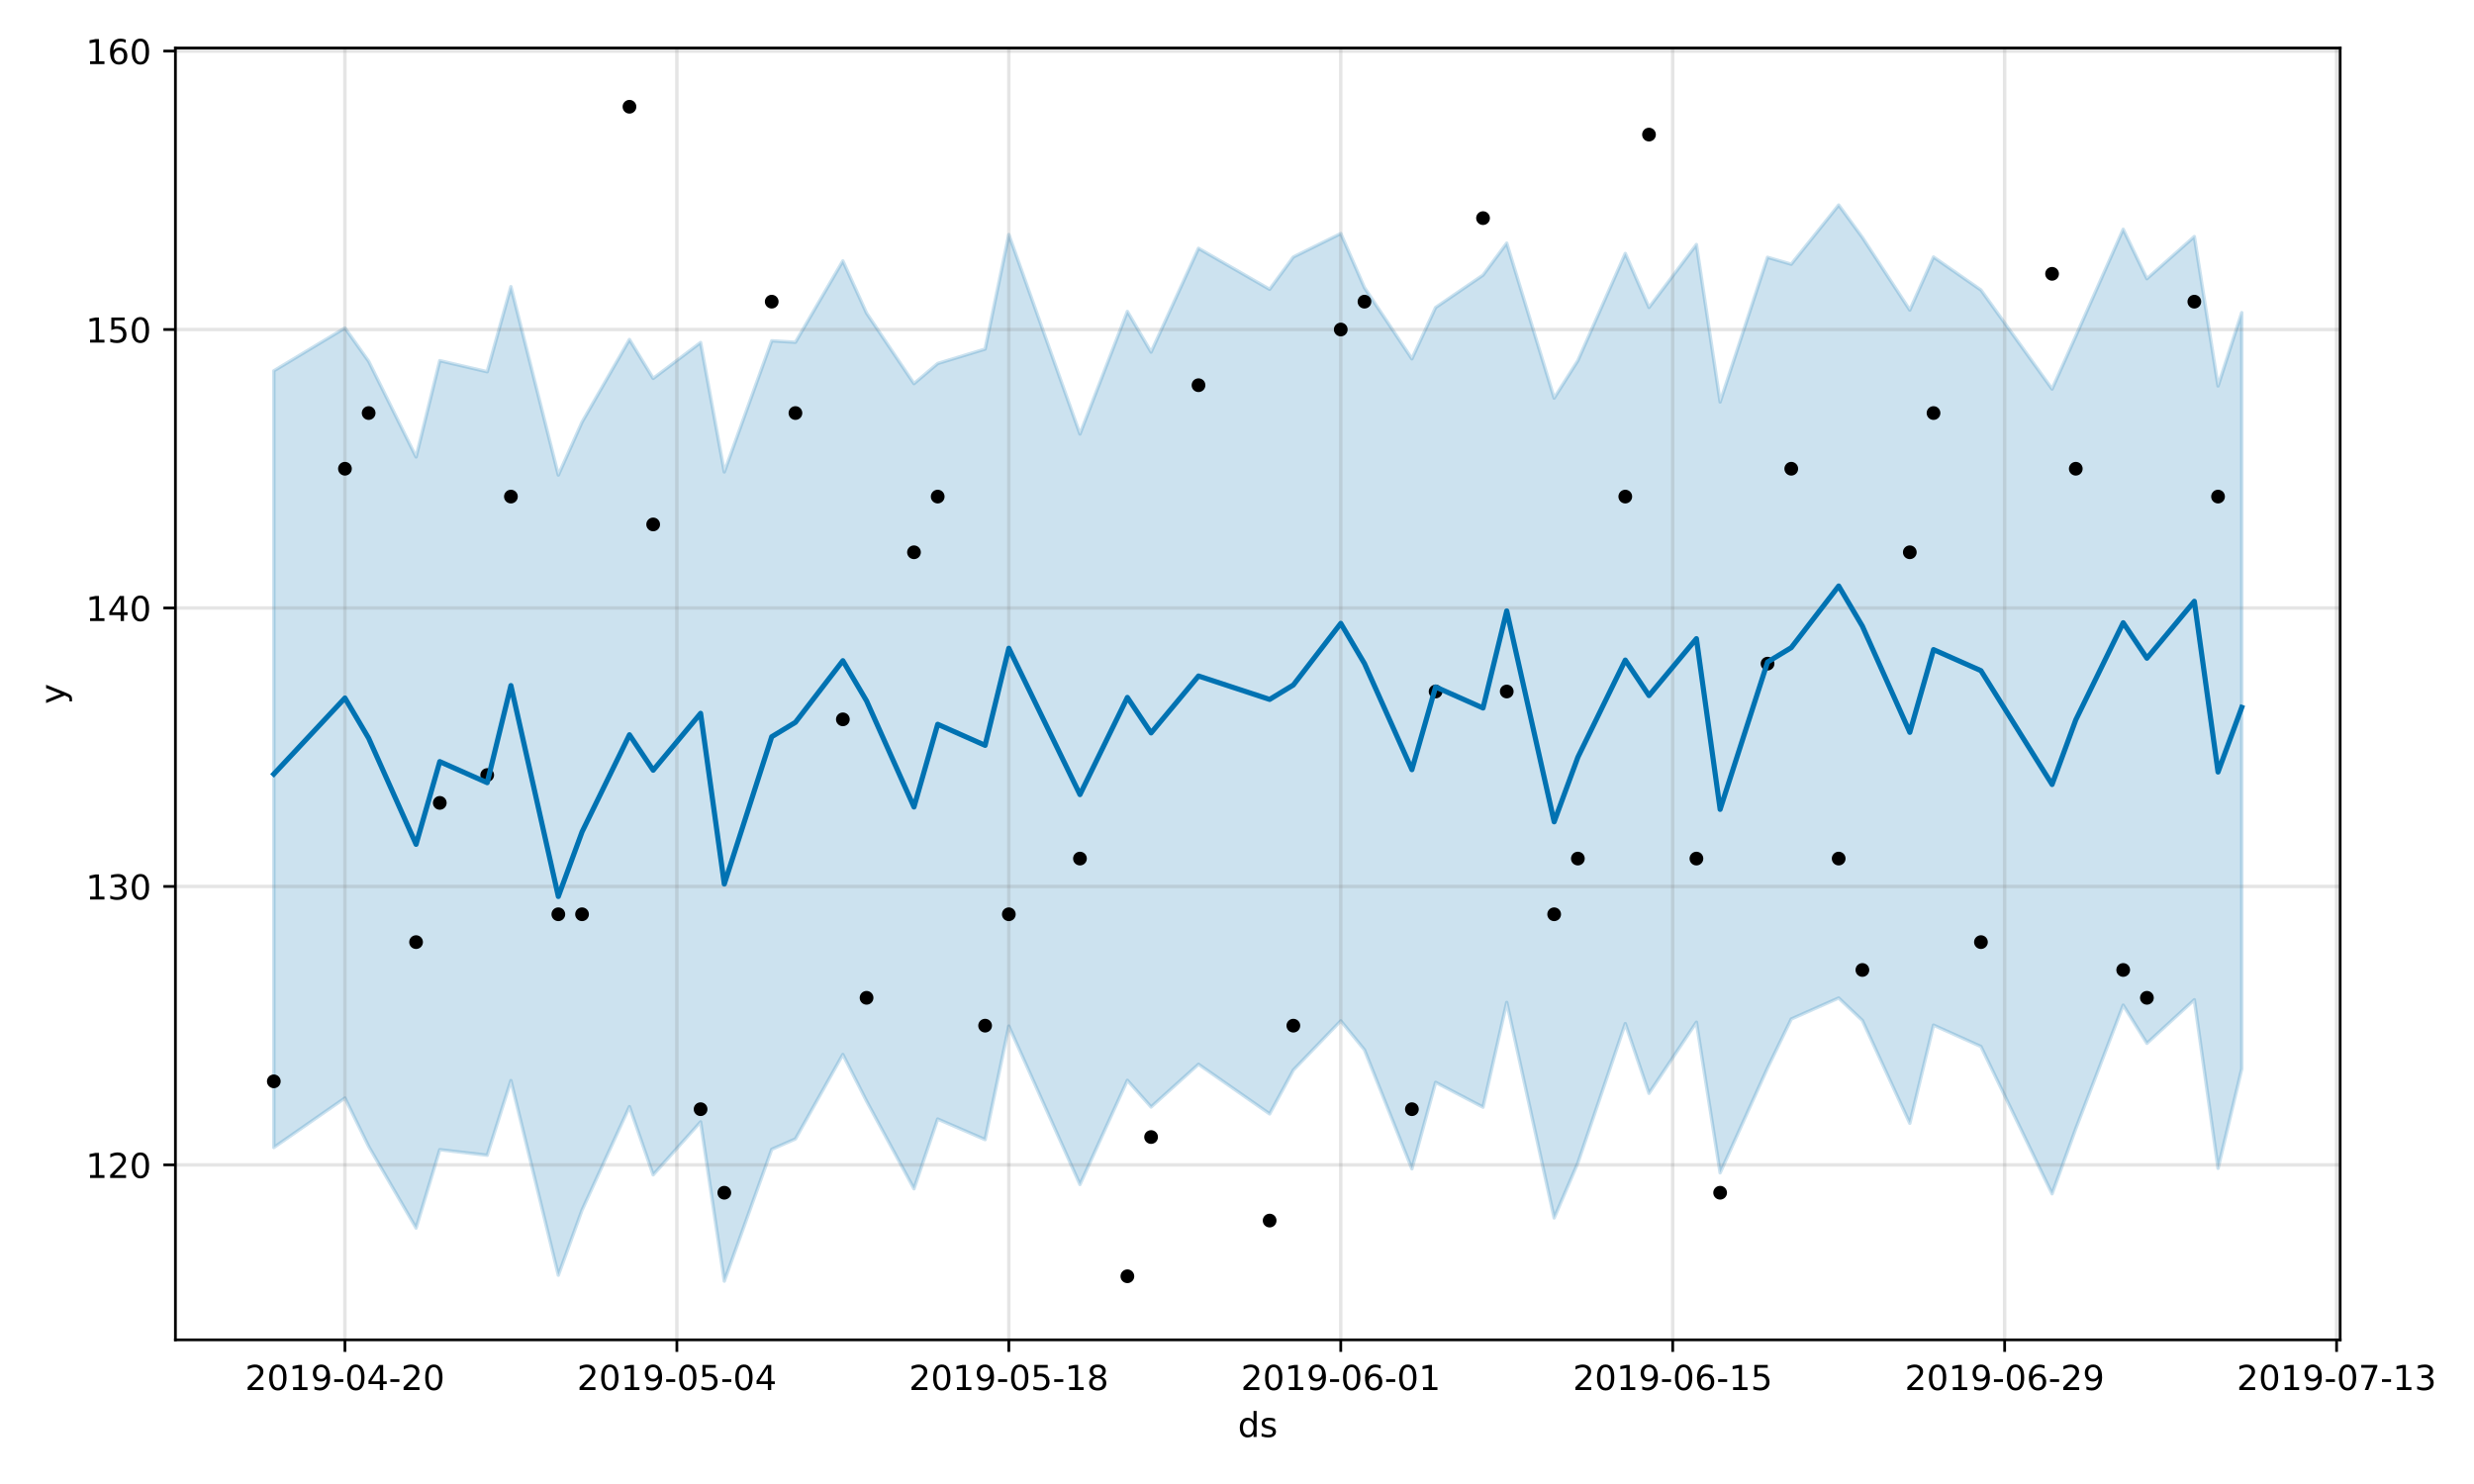 <?xml version="1.0" encoding="utf-8" standalone="no"?>
<!DOCTYPE svg PUBLIC "-//W3C//DTD SVG 1.1//EN"
  "http://www.w3.org/Graphics/SVG/1.1/DTD/svg11.dtd">
<!-- Created with matplotlib (https://matplotlib.org/) -->
<svg height="432pt" version="1.1" viewBox="0 0 720 432" width="720pt" xmlns="http://www.w3.org/2000/svg" xmlns:xlink="http://www.w3.org/1999/xlink">
 <defs>
  <style type="text/css">
*{stroke-linecap:butt;stroke-linejoin:round;}
  </style>
 </defs>
 <g id="figure_1">
  <g id="patch_1">
   <path d="M 0 432 
L 720 432 
L 720 0 
L 0 0 
z
" style="fill:#ffffff;"/>
  </g>
  <g id="axes_1">
   <g id="patch_2">
    <path d="M 51.05 390.04 
L 681.047 390.04 
L 681.047 13.98 
L 51.05 13.98 
z
" style="fill:#ffffff;"/>
   </g>
   <g id="PolyCollection_1">
    <defs>
     <path d="M 79.686 -324.048 
L 79.686 -97.956 
L 100.387 -112.358 
L 107.287 -98.28 
L 121.088 -74.516 
L 127.988 -97.321 
L 141.789 -95.7 
L 148.689 -117.437 
L 162.49 -60.785 
L 169.39 -79.734 
L 183.191 -109.859 
L 190.091 -90.001 
L 203.891 -105.408 
L 210.792 -59.054 
L 224.592 -97.423 
L 231.493 -100.454 
L 245.293 -125.038 
L 252.194 -111.464 
L 265.994 -85.943 
L 272.894 -106.242 
L 286.695 -100.253 
L 293.595 -133.303 
L 314.296 -87.189 
L 328.097 -117.508 
L 334.997 -109.752 
L 348.798 -122.182 
L 369.499 -107.742 
L 376.399 -120.494 
L 390.199 -134.824 
L 397.1 -126.383 
L 410.9 -91.757 
L 417.801 -116.917 
L 431.601 -109.703 
L 438.501 -140.193 
L 452.302 -77.454 
L 459.202 -93.477 
L 473.003 -134.021 
L 479.903 -113.731 
L 493.704 -134.429 
L 500.604 -90.585 
L 514.405 -121.12 
L 521.305 -135.355 
L 535.106 -141.476 
L 542.006 -134.932 
L 555.806 -105.001 
L 562.707 -133.575 
L 576.507 -127.358 
L 597.208 -84.486 
L 604.108 -103.437 
L 617.909 -139.395 
L 624.809 -128.282 
L 638.61 -140.962 
L 645.51 -91.901 
L 652.411 -120.868 
L 652.411 -340.998 
L 652.411 -340.998 
L 645.51 -319.649 
L 638.61 -363.14 
L 624.809 -350.868 
L 617.909 -365.259 
L 604.108 -334.16 
L 597.208 -318.748 
L 576.507 -347.575 
L 562.707 -357.182 
L 555.806 -341.733 
L 542.006 -362.872 
L 535.106 -372.315 
L 521.305 -355.094 
L 514.405 -357.091 
L 500.604 -314.977 
L 493.704 -360.815 
L 479.903 -342.495 
L 473.003 -358.213 
L 459.202 -327.028 
L 452.302 -316.12 
L 438.501 -361.222 
L 431.601 -351.92 
L 417.801 -342.489 
L 410.9 -327.547 
L 397.1 -348.245 
L 390.199 -364.009 
L 376.399 -357.186 
L 369.499 -347.784 
L 348.798 -359.71 
L 334.997 -329.506 
L 328.097 -341.329 
L 314.296 -305.657 
L 293.595 -363.724 
L 286.695 -330.386 
L 272.894 -326.187 
L 265.994 -320.328 
L 252.194 -340.853 
L 245.293 -356.046 
L 231.493 -332.37 
L 224.592 -332.788 
L 210.792 -294.622 
L 203.891 -332.294 
L 190.091 -321.843 
L 183.191 -333.169 
L 169.39 -309.129 
L 162.49 -293.711 
L 148.689 -348.545 
L 141.789 -323.785 
L 127.988 -327.014 
L 121.088 -298.98 
L 107.287 -326.834 
L 100.387 -336.525 
L 79.686 -324.048 
z
" id="m2423319c30" style="stroke:#0072b2;stroke-opacity:0.2;"/>
    </defs>
    <g clip-path="url(#pee71449dc8)">
     <use style="fill:#0072b2;fill-opacity:0.2;stroke:#0072b2;stroke-opacity:0.2;" x="0" xlink:href="#m2423319c30" y="432"/>
    </g>
   </g>
   <g id="matplotlib.axis_1">
    <g id="xtick_1">
     <g id="line2d_1">
      <path clip-path="url(#pee71449dc8)" d="M 100.387 390.04 
L 100.387 13.98 
" style="fill:none;stroke:#808080;stroke-linecap:square;stroke-opacity:0.2;"/>
     </g>
     <g id="line2d_2">
      <defs>
       <path d="M 0 0 
L 0 3.5 
" id="mf3bab0f691" style="stroke:#000000;stroke-width:0.8;"/>
      </defs>
      <g>
       <use style="stroke:#000000;stroke-width:0.8;" x="100.387" xlink:href="#mf3bab0f691" y="390.04"/>
      </g>
     </g>
     <g id="text_1">
      <!-- 2019-04-20 -->
      <defs>
       <path d="M 19.188 8.297 
L 53.609 8.297 
L 53.609 0 
L 7.328 0 
L 7.328 8.297 
Q 12.938 14.109 22.625 23.891 
Q 32.328 33.688 34.812 36.531 
Q 39.547 41.844 41.422 45.531 
Q 43.312 49.219 43.312 52.781 
Q 43.312 58.594 39.234 62.25 
Q 35.156 65.922 28.609 65.922 
Q 23.969 65.922 18.812 64.312 
Q 13.672 62.703 7.812 59.422 
L 7.812 69.391 
Q 13.766 71.781 18.938 73 
Q 24.125 74.219 28.422 74.219 
Q 39.75 74.219 46.484 68.547 
Q 53.219 62.891 53.219 53.422 
Q 53.219 48.922 51.531 44.891 
Q 49.859 40.875 45.406 35.406 
Q 44.188 33.984 37.641 27.219 
Q 31.109 20.453 19.188 8.297 
z
" id="DejaVuSans-50"/>
       <path d="M 31.781 66.406 
Q 24.172 66.406 20.328 58.906 
Q 16.5 51.422 16.5 36.375 
Q 16.5 21.391 20.328 13.891 
Q 24.172 6.391 31.781 6.391 
Q 39.453 6.391 43.281 13.891 
Q 47.125 21.391 47.125 36.375 
Q 47.125 51.422 43.281 58.906 
Q 39.453 66.406 31.781 66.406 
z
M 31.781 74.219 
Q 44.047 74.219 50.516 64.516 
Q 56.984 54.828 56.984 36.375 
Q 56.984 17.969 50.516 8.266 
Q 44.047 -1.422 31.781 -1.422 
Q 19.531 -1.422 13.062 8.266 
Q 6.594 17.969 6.594 36.375 
Q 6.594 54.828 13.062 64.516 
Q 19.531 74.219 31.781 74.219 
z
" id="DejaVuSans-48"/>
       <path d="M 12.406 8.297 
L 28.516 8.297 
L 28.516 63.922 
L 10.984 60.406 
L 10.984 69.391 
L 28.422 72.906 
L 38.281 72.906 
L 38.281 8.297 
L 54.391 8.297 
L 54.391 0 
L 12.406 0 
z
" id="DejaVuSans-49"/>
       <path d="M 10.984 1.516 
L 10.984 10.5 
Q 14.703 8.734 18.5 7.812 
Q 22.312 6.891 25.984 6.891 
Q 35.75 6.891 40.891 13.453 
Q 46.047 20.016 46.781 33.406 
Q 43.953 29.203 39.594 26.953 
Q 35.25 24.703 29.984 24.703 
Q 19.047 24.703 12.672 31.312 
Q 6.297 37.938 6.297 49.422 
Q 6.297 60.641 12.938 67.422 
Q 19.578 74.219 30.609 74.219 
Q 43.266 74.219 49.922 64.516 
Q 56.594 54.828 56.594 36.375 
Q 56.594 19.141 48.406 8.859 
Q 40.234 -1.422 26.422 -1.422 
Q 22.703 -1.422 18.891 -0.688 
Q 15.094 0.047 10.984 1.516 
z
M 30.609 32.422 
Q 37.25 32.422 41.125 36.953 
Q 45.016 41.5 45.016 49.422 
Q 45.016 57.281 41.125 61.844 
Q 37.25 66.406 30.609 66.406 
Q 23.969 66.406 20.094 61.844 
Q 16.219 57.281 16.219 49.422 
Q 16.219 41.5 20.094 36.953 
Q 23.969 32.422 30.609 32.422 
z
" id="DejaVuSans-57"/>
       <path d="M 4.891 31.391 
L 31.203 31.391 
L 31.203 23.391 
L 4.891 23.391 
z
" id="DejaVuSans-45"/>
       <path d="M 37.797 64.312 
L 12.891 25.391 
L 37.797 25.391 
z
M 35.203 72.906 
L 47.609 72.906 
L 47.609 25.391 
L 58.016 25.391 
L 58.016 17.188 
L 47.609 17.188 
L 47.609 0 
L 37.797 0 
L 37.797 17.188 
L 4.891 17.188 
L 4.891 26.703 
z
" id="DejaVuSans-52"/>
      </defs>
      <g transform="translate(71.329 404.638)scale(0.1 -0.1)">
       <use xlink:href="#DejaVuSans-50"/>
       <use x="63.623" xlink:href="#DejaVuSans-48"/>
       <use x="127.246" xlink:href="#DejaVuSans-49"/>
       <use x="190.869" xlink:href="#DejaVuSans-57"/>
       <use x="254.492" xlink:href="#DejaVuSans-45"/>
       <use x="290.576" xlink:href="#DejaVuSans-48"/>
       <use x="354.199" xlink:href="#DejaVuSans-52"/>
       <use x="417.822" xlink:href="#DejaVuSans-45"/>
       <use x="453.906" xlink:href="#DejaVuSans-50"/>
       <use x="517.529" xlink:href="#DejaVuSans-48"/>
      </g>
     </g>
    </g>
    <g id="xtick_2">
     <g id="line2d_3">
      <path clip-path="url(#pee71449dc8)" d="M 196.991 390.04 
L 196.991 13.98 
" style="fill:none;stroke:#808080;stroke-linecap:square;stroke-opacity:0.2;"/>
     </g>
     <g id="line2d_4">
      <g>
       <use style="stroke:#000000;stroke-width:0.8;" x="196.991" xlink:href="#mf3bab0f691" y="390.04"/>
      </g>
     </g>
     <g id="text_2">
      <!-- 2019-05-04 -->
      <defs>
       <path d="M 10.797 72.906 
L 49.516 72.906 
L 49.516 64.594 
L 19.828 64.594 
L 19.828 46.734 
Q 21.969 47.469 24.109 47.828 
Q 26.266 48.188 28.422 48.188 
Q 40.625 48.188 47.75 41.5 
Q 54.891 34.812 54.891 23.391 
Q 54.891 11.625 47.562 5.094 
Q 40.234 -1.422 26.906 -1.422 
Q 22.312 -1.422 17.547 -0.641 
Q 12.797 0.141 7.719 1.703 
L 7.719 11.625 
Q 12.109 9.234 16.797 8.062 
Q 21.484 6.891 26.703 6.891 
Q 35.156 6.891 40.078 11.328 
Q 45.016 15.766 45.016 23.391 
Q 45.016 31 40.078 35.438 
Q 35.156 39.891 26.703 39.891 
Q 22.75 39.891 18.812 39.016 
Q 14.891 38.141 10.797 36.281 
z
" id="DejaVuSans-53"/>
      </defs>
      <g transform="translate(167.933 404.638)scale(0.1 -0.1)">
       <use xlink:href="#DejaVuSans-50"/>
       <use x="63.623" xlink:href="#DejaVuSans-48"/>
       <use x="127.246" xlink:href="#DejaVuSans-49"/>
       <use x="190.869" xlink:href="#DejaVuSans-57"/>
       <use x="254.492" xlink:href="#DejaVuSans-45"/>
       <use x="290.576" xlink:href="#DejaVuSans-48"/>
       <use x="354.199" xlink:href="#DejaVuSans-53"/>
       <use x="417.822" xlink:href="#DejaVuSans-45"/>
       <use x="453.906" xlink:href="#DejaVuSans-48"/>
       <use x="517.529" xlink:href="#DejaVuSans-52"/>
      </g>
     </g>
    </g>
    <g id="xtick_3">
     <g id="line2d_5">
      <path clip-path="url(#pee71449dc8)" d="M 293.595 390.04 
L 293.595 13.98 
" style="fill:none;stroke:#808080;stroke-linecap:square;stroke-opacity:0.2;"/>
     </g>
     <g id="line2d_6">
      <g>
       <use style="stroke:#000000;stroke-width:0.8;" x="293.595" xlink:href="#mf3bab0f691" y="390.04"/>
      </g>
     </g>
     <g id="text_3">
      <!-- 2019-05-18 -->
      <defs>
       <path d="M 31.781 34.625 
Q 24.75 34.625 20.719 30.859 
Q 16.703 27.094 16.703 20.516 
Q 16.703 13.922 20.719 10.156 
Q 24.75 6.391 31.781 6.391 
Q 38.812 6.391 42.859 10.172 
Q 46.922 13.969 46.922 20.516 
Q 46.922 27.094 42.891 30.859 
Q 38.875 34.625 31.781 34.625 
z
M 21.922 38.812 
Q 15.578 40.375 12.031 44.719 
Q 8.5 49.078 8.5 55.328 
Q 8.5 64.062 14.719 69.141 
Q 20.953 74.219 31.781 74.219 
Q 42.672 74.219 48.875 69.141 
Q 55.078 64.062 55.078 55.328 
Q 55.078 49.078 51.531 44.719 
Q 48 40.375 41.703 38.812 
Q 48.828 37.156 52.797 32.312 
Q 56.781 27.484 56.781 20.516 
Q 56.781 9.906 50.312 4.234 
Q 43.844 -1.422 31.781 -1.422 
Q 19.734 -1.422 13.25 4.234 
Q 6.781 9.906 6.781 20.516 
Q 6.781 27.484 10.781 32.312 
Q 14.797 37.156 21.922 38.812 
z
M 18.312 54.391 
Q 18.312 48.734 21.844 45.562 
Q 25.391 42.391 31.781 42.391 
Q 38.141 42.391 41.719 45.562 
Q 45.312 48.734 45.312 54.391 
Q 45.312 60.062 41.719 63.234 
Q 38.141 66.406 31.781 66.406 
Q 25.391 66.406 21.844 63.234 
Q 18.312 60.062 18.312 54.391 
z
" id="DejaVuSans-56"/>
      </defs>
      <g transform="translate(264.537 404.638)scale(0.1 -0.1)">
       <use xlink:href="#DejaVuSans-50"/>
       <use x="63.623" xlink:href="#DejaVuSans-48"/>
       <use x="127.246" xlink:href="#DejaVuSans-49"/>
       <use x="190.869" xlink:href="#DejaVuSans-57"/>
       <use x="254.492" xlink:href="#DejaVuSans-45"/>
       <use x="290.576" xlink:href="#DejaVuSans-48"/>
       <use x="354.199" xlink:href="#DejaVuSans-53"/>
       <use x="417.822" xlink:href="#DejaVuSans-45"/>
       <use x="453.906" xlink:href="#DejaVuSans-49"/>
       <use x="517.529" xlink:href="#DejaVuSans-56"/>
      </g>
     </g>
    </g>
    <g id="xtick_4">
     <g id="line2d_7">
      <path clip-path="url(#pee71449dc8)" d="M 390.199 390.04 
L 390.199 13.98 
" style="fill:none;stroke:#808080;stroke-linecap:square;stroke-opacity:0.2;"/>
     </g>
     <g id="line2d_8">
      <g>
       <use style="stroke:#000000;stroke-width:0.8;" x="390.199" xlink:href="#mf3bab0f691" y="390.04"/>
      </g>
     </g>
     <g id="text_4">
      <!-- 2019-06-01 -->
      <defs>
       <path d="M 33.016 40.375 
Q 26.375 40.375 22.484 35.828 
Q 18.609 31.297 18.609 23.391 
Q 18.609 15.531 22.484 10.953 
Q 26.375 6.391 33.016 6.391 
Q 39.656 6.391 43.531 10.953 
Q 47.406 15.531 47.406 23.391 
Q 47.406 31.297 43.531 35.828 
Q 39.656 40.375 33.016 40.375 
z
M 52.594 71.297 
L 52.594 62.312 
Q 48.875 64.062 45.094 64.984 
Q 41.312 65.922 37.594 65.922 
Q 27.828 65.922 22.672 59.328 
Q 17.531 52.734 16.797 39.406 
Q 19.672 43.656 24.016 45.922 
Q 28.375 48.188 33.594 48.188 
Q 44.578 48.188 50.953 41.516 
Q 57.328 34.859 57.328 23.391 
Q 57.328 12.156 50.688 5.359 
Q 44.047 -1.422 33.016 -1.422 
Q 20.359 -1.422 13.672 8.266 
Q 6.984 17.969 6.984 36.375 
Q 6.984 53.656 15.188 63.938 
Q 23.391 74.219 37.203 74.219 
Q 40.922 74.219 44.703 73.484 
Q 48.484 72.75 52.594 71.297 
z
" id="DejaVuSans-54"/>
      </defs>
      <g transform="translate(361.142 404.638)scale(0.1 -0.1)">
       <use xlink:href="#DejaVuSans-50"/>
       <use x="63.623" xlink:href="#DejaVuSans-48"/>
       <use x="127.246" xlink:href="#DejaVuSans-49"/>
       <use x="190.869" xlink:href="#DejaVuSans-57"/>
       <use x="254.492" xlink:href="#DejaVuSans-45"/>
       <use x="290.576" xlink:href="#DejaVuSans-48"/>
       <use x="354.199" xlink:href="#DejaVuSans-54"/>
       <use x="417.822" xlink:href="#DejaVuSans-45"/>
       <use x="453.906" xlink:href="#DejaVuSans-48"/>
       <use x="517.529" xlink:href="#DejaVuSans-49"/>
      </g>
     </g>
    </g>
    <g id="xtick_5">
     <g id="line2d_9">
      <path clip-path="url(#pee71449dc8)" d="M 486.804 390.04 
L 486.804 13.98 
" style="fill:none;stroke:#808080;stroke-linecap:square;stroke-opacity:0.2;"/>
     </g>
     <g id="line2d_10">
      <g>
       <use style="stroke:#000000;stroke-width:0.8;" x="486.804" xlink:href="#mf3bab0f691" y="390.04"/>
      </g>
     </g>
     <g id="text_5">
      <!-- 2019-06-15 -->
      <g transform="translate(457.746 404.638)scale(0.1 -0.1)">
       <use xlink:href="#DejaVuSans-50"/>
       <use x="63.623" xlink:href="#DejaVuSans-48"/>
       <use x="127.246" xlink:href="#DejaVuSans-49"/>
       <use x="190.869" xlink:href="#DejaVuSans-57"/>
       <use x="254.492" xlink:href="#DejaVuSans-45"/>
       <use x="290.576" xlink:href="#DejaVuSans-48"/>
       <use x="354.199" xlink:href="#DejaVuSans-54"/>
       <use x="417.822" xlink:href="#DejaVuSans-45"/>
       <use x="453.906" xlink:href="#DejaVuSans-49"/>
       <use x="517.529" xlink:href="#DejaVuSans-53"/>
      </g>
     </g>
    </g>
    <g id="xtick_6">
     <g id="line2d_11">
      <path clip-path="url(#pee71449dc8)" d="M 583.408 390.04 
L 583.408 13.98 
" style="fill:none;stroke:#808080;stroke-linecap:square;stroke-opacity:0.2;"/>
     </g>
     <g id="line2d_12">
      <g>
       <use style="stroke:#000000;stroke-width:0.8;" x="583.408" xlink:href="#mf3bab0f691" y="390.04"/>
      </g>
     </g>
     <g id="text_6">
      <!-- 2019-06-29 -->
      <g transform="translate(554.35 404.638)scale(0.1 -0.1)">
       <use xlink:href="#DejaVuSans-50"/>
       <use x="63.623" xlink:href="#DejaVuSans-48"/>
       <use x="127.246" xlink:href="#DejaVuSans-49"/>
       <use x="190.869" xlink:href="#DejaVuSans-57"/>
       <use x="254.492" xlink:href="#DejaVuSans-45"/>
       <use x="290.576" xlink:href="#DejaVuSans-48"/>
       <use x="354.199" xlink:href="#DejaVuSans-54"/>
       <use x="417.822" xlink:href="#DejaVuSans-45"/>
       <use x="453.906" xlink:href="#DejaVuSans-50"/>
       <use x="517.529" xlink:href="#DejaVuSans-57"/>
      </g>
     </g>
    </g>
    <g id="xtick_7">
     <g id="line2d_13">
      <path clip-path="url(#pee71449dc8)" d="M 680.012 390.04 
L 680.012 13.98 
" style="fill:none;stroke:#808080;stroke-linecap:square;stroke-opacity:0.2;"/>
     </g>
     <g id="line2d_14">
      <g>
       <use style="stroke:#000000;stroke-width:0.8;" x="680.012" xlink:href="#mf3bab0f691" y="390.04"/>
      </g>
     </g>
     <g id="text_7">
      <!-- 2019-07-13 -->
      <defs>
       <path d="M 8.203 72.906 
L 55.078 72.906 
L 55.078 68.703 
L 28.609 0 
L 18.312 0 
L 43.219 64.594 
L 8.203 64.594 
z
" id="DejaVuSans-55"/>
       <path d="M 40.578 39.312 
Q 47.656 37.797 51.625 33 
Q 55.609 28.219 55.609 21.188 
Q 55.609 10.406 48.188 4.484 
Q 40.766 -1.422 27.094 -1.422 
Q 22.516 -1.422 17.656 -0.516 
Q 12.797 0.391 7.625 2.203 
L 7.625 11.719 
Q 11.719 9.328 16.594 8.109 
Q 21.484 6.891 26.812 6.891 
Q 36.078 6.891 40.938 10.547 
Q 45.797 14.203 45.797 21.188 
Q 45.797 27.641 41.281 31.266 
Q 36.766 34.906 28.719 34.906 
L 20.219 34.906 
L 20.219 43.016 
L 29.109 43.016 
Q 36.375 43.016 40.234 45.922 
Q 44.094 48.828 44.094 54.297 
Q 44.094 59.906 40.109 62.906 
Q 36.141 65.922 28.719 65.922 
Q 24.656 65.922 20.016 65.031 
Q 15.375 64.156 9.812 62.312 
L 9.812 71.094 
Q 15.438 72.656 20.344 73.438 
Q 25.25 74.219 29.594 74.219 
Q 40.828 74.219 47.359 69.109 
Q 53.906 64.016 53.906 55.328 
Q 53.906 49.266 50.438 45.094 
Q 46.969 40.922 40.578 39.312 
z
" id="DejaVuSans-51"/>
      </defs>
      <g transform="translate(650.954 404.638)scale(0.1 -0.1)">
       <use xlink:href="#DejaVuSans-50"/>
       <use x="63.623" xlink:href="#DejaVuSans-48"/>
       <use x="127.246" xlink:href="#DejaVuSans-49"/>
       <use x="190.869" xlink:href="#DejaVuSans-57"/>
       <use x="254.492" xlink:href="#DejaVuSans-45"/>
       <use x="290.576" xlink:href="#DejaVuSans-48"/>
       <use x="354.199" xlink:href="#DejaVuSans-55"/>
       <use x="417.822" xlink:href="#DejaVuSans-45"/>
       <use x="453.906" xlink:href="#DejaVuSans-49"/>
       <use x="517.529" xlink:href="#DejaVuSans-51"/>
      </g>
     </g>
    </g>
    <g id="text_8">
     <!-- ds -->
     <defs>
      <path d="M 45.406 46.391 
L 45.406 75.984 
L 54.391 75.984 
L 54.391 0 
L 45.406 0 
L 45.406 8.203 
Q 42.578 3.328 38.25 0.953 
Q 33.938 -1.422 27.875 -1.422 
Q 17.969 -1.422 11.734 6.484 
Q 5.516 14.406 5.516 27.297 
Q 5.516 40.188 11.734 48.094 
Q 17.969 56 27.875 56 
Q 33.938 56 38.25 53.625 
Q 42.578 51.266 45.406 46.391 
z
M 14.797 27.297 
Q 14.797 17.391 18.875 11.75 
Q 22.953 6.109 30.078 6.109 
Q 37.203 6.109 41.297 11.75 
Q 45.406 17.391 45.406 27.297 
Q 45.406 37.203 41.297 42.844 
Q 37.203 48.484 30.078 48.484 
Q 22.953 48.484 18.875 42.844 
Q 14.797 37.203 14.797 27.297 
z
" id="DejaVuSans-100"/>
      <path d="M 44.281 53.078 
L 44.281 44.578 
Q 40.484 46.531 36.375 47.5 
Q 32.281 48.484 27.875 48.484 
Q 21.188 48.484 17.844 46.438 
Q 14.5 44.391 14.5 40.281 
Q 14.5 37.156 16.891 35.375 
Q 19.281 33.594 26.516 31.984 
L 29.594 31.297 
Q 39.156 29.25 43.188 25.516 
Q 47.219 21.781 47.219 15.094 
Q 47.219 7.469 41.188 3.016 
Q 35.156 -1.422 24.609 -1.422 
Q 20.219 -1.422 15.453 -0.562 
Q 10.688 0.297 5.422 2 
L 5.422 11.281 
Q 10.406 8.688 15.234 7.391 
Q 20.062 6.109 24.812 6.109 
Q 31.156 6.109 34.562 8.281 
Q 37.984 10.453 37.984 14.406 
Q 37.984 18.062 35.516 20.016 
Q 33.062 21.969 24.703 23.781 
L 21.578 24.516 
Q 13.234 26.266 9.516 29.906 
Q 5.812 33.547 5.812 39.891 
Q 5.812 47.609 11.281 51.797 
Q 16.75 56 26.812 56 
Q 31.781 56 36.172 55.266 
Q 40.578 54.547 44.281 53.078 
z
" id="DejaVuSans-115"/>
     </defs>
     <g transform="translate(360.269 418.317)scale(0.1 -0.1)">
      <use xlink:href="#DejaVuSans-100"/>
      <use x="63.477" xlink:href="#DejaVuSans-115"/>
     </g>
    </g>
   </g>
   <g id="matplotlib.axis_2">
    <g id="ytick_1">
     <g id="line2d_15">
      <path clip-path="url(#pee71449dc8)" d="M 51.05 339.103 
L 681.047 339.103 
" style="fill:none;stroke:#808080;stroke-linecap:square;stroke-opacity:0.2;"/>
     </g>
     <g id="line2d_16">
      <defs>
       <path d="M 0 0 
L -3.5 0 
" id="mcb000e910c" style="stroke:#000000;stroke-width:0.8;"/>
      </defs>
      <g>
       <use style="stroke:#000000;stroke-width:0.8;" x="51.05" xlink:href="#mcb000e910c" y="339.103"/>
      </g>
     </g>
     <g id="text_9">
      <!-- 120 -->
      <g transform="translate(24.962 342.903)scale(0.1 -0.1)">
       <use xlink:href="#DejaVuSans-49"/>
       <use x="63.623" xlink:href="#DejaVuSans-50"/>
       <use x="127.246" xlink:href="#DejaVuSans-48"/>
      </g>
     </g>
    </g>
    <g id="ytick_2">
     <g id="line2d_17">
      <path clip-path="url(#pee71449dc8)" d="M 51.05 258.043 
L 681.047 258.043 
" style="fill:none;stroke:#808080;stroke-linecap:square;stroke-opacity:0.2;"/>
     </g>
     <g id="line2d_18">
      <g>
       <use style="stroke:#000000;stroke-width:0.8;" x="51.05" xlink:href="#mcb000e910c" y="258.043"/>
      </g>
     </g>
     <g id="text_10">
      <!-- 130 -->
      <g transform="translate(24.962 261.842)scale(0.1 -0.1)">
       <use xlink:href="#DejaVuSans-49"/>
       <use x="63.623" xlink:href="#DejaVuSans-51"/>
       <use x="127.246" xlink:href="#DejaVuSans-48"/>
      </g>
     </g>
    </g>
    <g id="ytick_3">
     <g id="line2d_19">
      <path clip-path="url(#pee71449dc8)" d="M 51.05 176.983 
L 681.047 176.983 
" style="fill:none;stroke:#808080;stroke-linecap:square;stroke-opacity:0.2;"/>
     </g>
     <g id="line2d_20">
      <g>
       <use style="stroke:#000000;stroke-width:0.8;" x="51.05" xlink:href="#mcb000e910c" y="176.983"/>
      </g>
     </g>
     <g id="text_11">
      <!-- 140 -->
      <g transform="translate(24.962 180.782)scale(0.1 -0.1)">
       <use xlink:href="#DejaVuSans-49"/>
       <use x="63.623" xlink:href="#DejaVuSans-52"/>
       <use x="127.246" xlink:href="#DejaVuSans-48"/>
      </g>
     </g>
    </g>
    <g id="ytick_4">
     <g id="line2d_21">
      <path clip-path="url(#pee71449dc8)" d="M 51.05 95.922 
L 681.047 95.922 
" style="fill:none;stroke:#808080;stroke-linecap:square;stroke-opacity:0.2;"/>
     </g>
     <g id="line2d_22">
      <g>
       <use style="stroke:#000000;stroke-width:0.8;" x="51.05" xlink:href="#mcb000e910c" y="95.922"/>
      </g>
     </g>
     <g id="text_12">
      <!-- 150 -->
      <g transform="translate(24.962 99.721)scale(0.1 -0.1)">
       <use xlink:href="#DejaVuSans-49"/>
       <use x="63.623" xlink:href="#DejaVuSans-53"/>
       <use x="127.246" xlink:href="#DejaVuSans-48"/>
      </g>
     </g>
    </g>
    <g id="ytick_5">
     <g id="line2d_23">
      <path clip-path="url(#pee71449dc8)" d="M 51.05 14.862 
L 681.047 14.862 
" style="fill:none;stroke:#808080;stroke-linecap:square;stroke-opacity:0.2;"/>
     </g>
     <g id="line2d_24">
      <g>
       <use style="stroke:#000000;stroke-width:0.8;" x="51.05" xlink:href="#mcb000e910c" y="14.862"/>
      </g>
     </g>
     <g id="text_13">
      <!-- 160 -->
      <g transform="translate(24.962 18.661)scale(0.1 -0.1)">
       <use xlink:href="#DejaVuSans-49"/>
       <use x="63.623" xlink:href="#DejaVuSans-54"/>
       <use x="127.246" xlink:href="#DejaVuSans-48"/>
      </g>
     </g>
    </g>
    <g id="text_14">
     <!-- y -->
     <defs>
      <path d="M 32.172 -5.078 
Q 28.375 -14.844 24.75 -17.812 
Q 21.141 -20.797 15.094 -20.797 
L 7.906 -20.797 
L 7.906 -13.281 
L 13.188 -13.281 
Q 16.891 -13.281 18.938 -11.516 
Q 21 -9.766 23.484 -3.219 
L 25.094 0.875 
L 2.984 54.688 
L 12.5 54.688 
L 29.594 11.922 
L 46.688 54.688 
L 56.203 54.688 
z
" id="DejaVuSans-121"/>
     </defs>
     <g transform="translate(18.883 204.969)rotate(-90)scale(0.1 -0.1)">
      <use xlink:href="#DejaVuSans-121"/>
     </g>
    </g>
   </g>
   <g id="line2d_25">
    <defs>
     <path d="M 0 1.5 
C 0.398 1.5 0.779 1.342 1.061 1.061 
C 1.342 0.779 1.5 0.398 1.5 0 
C 1.5 -0.398 1.342 -0.779 1.061 -1.061 
C 0.779 -1.342 0.398 -1.5 0 -1.5 
C -0.398 -1.5 -0.779 -1.342 -1.061 -1.061 
C -1.342 -0.779 -1.5 -0.398 -1.5 0 
C -1.5 0.398 -1.342 0.779 -1.061 1.061 
C -0.779 1.342 -0.398 1.5 0 1.5 
z
" id="mab36c83d6b" style="stroke:#000000;"/>
    </defs>
    <g clip-path="url(#pee71449dc8)">
     <use style="stroke:#000000;" x="79.686" xlink:href="#mab36c83d6b" y="314.785"/>
     <use style="stroke:#000000;" x="100.387" xlink:href="#mab36c83d6b" y="136.452"/>
     <use style="stroke:#000000;" x="107.287" xlink:href="#mab36c83d6b" y="120.24"/>
     <use style="stroke:#000000;" x="121.088" xlink:href="#mab36c83d6b" y="274.255"/>
     <use style="stroke:#000000;" x="127.988" xlink:href="#mab36c83d6b" y="233.725"/>
     <use style="stroke:#000000;" x="141.789" xlink:href="#mab36c83d6b" y="225.619"/>
     <use style="stroke:#000000;" x="148.689" xlink:href="#mab36c83d6b" y="144.558"/>
     <use style="stroke:#000000;" x="162.49" xlink:href="#mab36c83d6b" y="266.149"/>
     <use style="stroke:#000000;" x="169.39" xlink:href="#mab36c83d6b" y="266.149"/>
     <use style="stroke:#000000;" x="183.191" xlink:href="#mab36c83d6b" y="31.074"/>
     <use style="stroke:#000000;" x="190.091" xlink:href="#mab36c83d6b" y="152.664"/>
     <use style="stroke:#000000;" x="203.891" xlink:href="#mab36c83d6b" y="322.891"/>
     <use style="stroke:#000000;" x="210.792" xlink:href="#mab36c83d6b" y="347.209"/>
     <use style="stroke:#000000;" x="224.592" xlink:href="#mab36c83d6b" y="87.816"/>
     <use style="stroke:#000000;" x="231.493" xlink:href="#mab36c83d6b" y="120.24"/>
     <use style="stroke:#000000;" x="245.293" xlink:href="#mab36c83d6b" y="209.407"/>
     <use style="stroke:#000000;" x="252.194" xlink:href="#mab36c83d6b" y="290.467"/>
     <use style="stroke:#000000;" x="265.994" xlink:href="#mab36c83d6b" y="160.771"/>
     <use style="stroke:#000000;" x="272.894" xlink:href="#mab36c83d6b" y="144.558"/>
     <use style="stroke:#000000;" x="286.695" xlink:href="#mab36c83d6b" y="298.573"/>
     <use style="stroke:#000000;" x="293.595" xlink:href="#mab36c83d6b" y="266.149"/>
     <use style="stroke:#000000;" x="314.296" xlink:href="#mab36c83d6b" y="249.937"/>
     <use style="stroke:#000000;" x="328.097" xlink:href="#mab36c83d6b" y="371.528"/>
     <use style="stroke:#000000;" x="334.997" xlink:href="#mab36c83d6b" y="330.997"/>
     <use style="stroke:#000000;" x="348.798" xlink:href="#mab36c83d6b" y="112.134"/>
     <use style="stroke:#000000;" x="369.499" xlink:href="#mab36c83d6b" y="355.316"/>
     <use style="stroke:#000000;" x="376.399" xlink:href="#mab36c83d6b" y="298.573"/>
     <use style="stroke:#000000;" x="390.199" xlink:href="#mab36c83d6b" y="95.922"/>
     <use style="stroke:#000000;" x="397.1" xlink:href="#mab36c83d6b" y="87.816"/>
     <use style="stroke:#000000;" x="410.9" xlink:href="#mab36c83d6b" y="322.891"/>
     <use style="stroke:#000000;" x="417.801" xlink:href="#mab36c83d6b" y="201.301"/>
     <use style="stroke:#000000;" x="431.601" xlink:href="#mab36c83d6b" y="63.498"/>
     <use style="stroke:#000000;" x="438.501" xlink:href="#mab36c83d6b" y="201.301"/>
     <use style="stroke:#000000;" x="452.302" xlink:href="#mab36c83d6b" y="266.149"/>
     <use style="stroke:#000000;" x="459.202" xlink:href="#mab36c83d6b" y="249.937"/>
     <use style="stroke:#000000;" x="473.003" xlink:href="#mab36c83d6b" y="144.558"/>
     <use style="stroke:#000000;" x="479.903" xlink:href="#mab36c83d6b" y="39.18"/>
     <use style="stroke:#000000;" x="493.704" xlink:href="#mab36c83d6b" y="249.937"/>
     <use style="stroke:#000000;" x="500.604" xlink:href="#mab36c83d6b" y="347.209"/>
     <use style="stroke:#000000;" x="514.405" xlink:href="#mab36c83d6b" y="193.195"/>
     <use style="stroke:#000000;" x="521.305" xlink:href="#mab36c83d6b" y="136.452"/>
     <use style="stroke:#000000;" x="535.106" xlink:href="#mab36c83d6b" y="249.937"/>
     <use style="stroke:#000000;" x="542.006" xlink:href="#mab36c83d6b" y="282.361"/>
     <use style="stroke:#000000;" x="555.806" xlink:href="#mab36c83d6b" y="160.771"/>
     <use style="stroke:#000000;" x="562.707" xlink:href="#mab36c83d6b" y="120.24"/>
     <use style="stroke:#000000;" x="576.507" xlink:href="#mab36c83d6b" y="274.255"/>
     <use style="stroke:#000000;" x="597.208" xlink:href="#mab36c83d6b" y="79.71"/>
     <use style="stroke:#000000;" x="604.108" xlink:href="#mab36c83d6b" y="136.452"/>
     <use style="stroke:#000000;" x="617.909" xlink:href="#mab36c83d6b" y="282.361"/>
     <use style="stroke:#000000;" x="624.809" xlink:href="#mab36c83d6b" y="290.467"/>
     <use style="stroke:#000000;" x="638.61" xlink:href="#mab36c83d6b" y="87.816"/>
     <use style="stroke:#000000;" x="645.51" xlink:href="#mab36c83d6b" y="144.558"/>
    </g>
   </g>
   <g id="line2d_26">
    <path clip-path="url(#pee71449dc8)" d="M 79.686 225.331 
L 100.387 203.197 
L 107.287 214.895 
L 121.088 245.789 
L 127.988 221.709 
L 141.789 227.839 
L 148.689 199.575 
L 162.49 260.969 
L 169.39 242.168 
L 183.191 213.892 
L 190.091 224.217 
L 203.891 207.652 
L 210.792 257.348 
L 224.592 214.466 
L 231.493 210.27 
L 245.293 192.332 
L 252.194 204.03 
L 265.994 234.924 
L 272.894 210.844 
L 286.695 216.974 
L 293.595 188.71 
L 314.296 231.303 
L 328.097 203.026 
L 334.997 213.352 
L 348.798 196.786 
L 369.499 203.599 
L 376.399 199.402 
L 390.199 181.464 
L 397.1 193.162 
L 410.9 224.055 
L 417.801 199.975 
L 431.601 206.104 
L 438.501 177.84 
L 452.302 239.233 
L 459.202 220.431 
L 473.003 192.155 
L 479.903 202.48 
L 493.704 185.914 
L 500.604 235.61 
L 514.405 192.727 
L 521.305 188.531 
L 535.106 170.592 
L 542.006 182.29 
L 555.806 213.184 
L 562.707 189.103 
L 576.507 195.232 
L 597.208 228.362 
L 604.108 209.56 
L 617.909 181.283 
L 624.809 191.608 
L 638.61 175.042 
L 645.51 224.738 
L 652.411 205.936 
" style="fill:none;stroke:#0072b2;stroke-linecap:square;stroke-width:1.5;"/>
   </g>
   <g id="patch_3">
    <path d="M 51.05 390.04 
L 51.05 13.98 
" style="fill:none;stroke:#000000;stroke-linecap:square;stroke-linejoin:miter;stroke-width:0.8;"/>
   </g>
   <g id="patch_4">
    <path d="M 681.047 390.04 
L 681.047 13.98 
" style="fill:none;stroke:#000000;stroke-linecap:square;stroke-linejoin:miter;stroke-width:0.8;"/>
   </g>
   <g id="patch_5">
    <path d="M 51.05 390.04 
L 681.047 390.04 
" style="fill:none;stroke:#000000;stroke-linecap:square;stroke-linejoin:miter;stroke-width:0.8;"/>
   </g>
   <g id="patch_6">
    <path d="M 51.05 13.98 
L 681.047 13.98 
" style="fill:none;stroke:#000000;stroke-linecap:square;stroke-linejoin:miter;stroke-width:0.8;"/>
   </g>
  </g>
 </g>
 <defs>
  <clipPath id="pee71449dc8">
   <rect height="376.06" width="629.997" x="51.05" y="13.98"/>
  </clipPath>
 </defs>
</svg>
